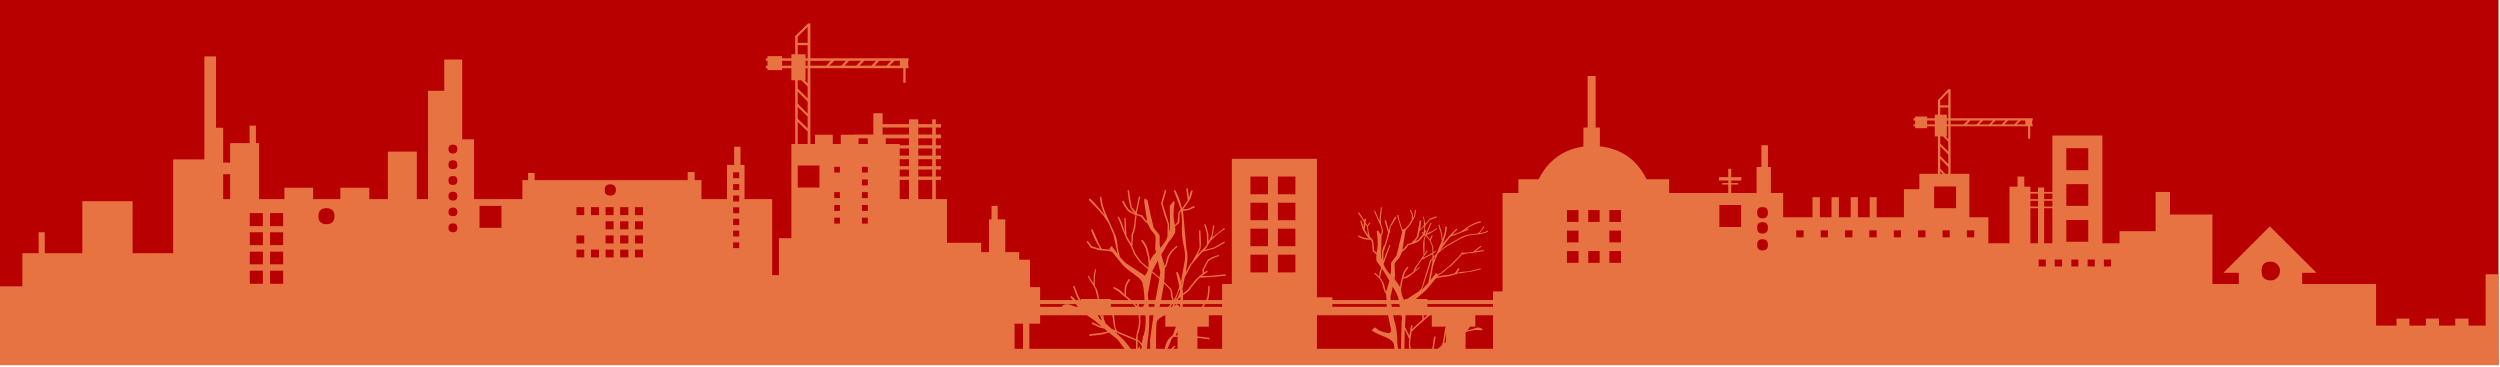 <?xml version="1.0" encoding="utf-8"?>
<svg version="1.1" id="Layer_1"
xmlns="http://www.w3.org/2000/svg"
xmlns:xlink="http://www.w3.org/1999/xlink"
xmlns:author="http://www.sothink.com"
width="592px" height="87px"
xml:space="preserve">
<g id="0" transform="matrix(1, 0, 0, 1, 295.8, 43.55)">
<path style="fill:#B80000;fill-opacity:1" d="M295.85,-43.55L-295.8 -43.55L-295.8 42.9L295.85 42.9L295.85 -43.55" />
<path style="fill:#E87342;fill-opacity:1" d="M295.85,21.4L295.85 42.9L-295.8 42.9L-295.8 24.25L-290.5 24.25L-290.5 16.4L-286.65 16.4L-286.65 11.45L-285.2 11.45L-285.2 16.4L-276.3 16.4L-276.3 4.1L-264.4 4.1L-264.4 16.4L-254.8 16.4L-254.8 -5.8L-247.4 -5.8L-247.4 -30.2L-244.65 -30.2L-244.65 -13.3L-242.95 -13.3L-242.95 -5.05L-241.3 -5.05L-241.3 -9.65L-236.7 -9.65L-236.7 -13.8L-235.2 -13.8L-235.2 -9.65L-234.45 -9.65L-234.45 3.6L-228.45 3.6L-228.45 0.9L-221.65 0.9L-221.65 3.6L-215.2 3.6L-215.2 0.9L-208.35 0.9L-208.35 3.6L-203.95 3.6L-203.95 -7.65L-197.1 -7.65L-197.1 3.6L-194.45 3.6L-194.45 -22.05L-190.6 -22.05L-190.6 -29.45L-186.35 -29.45L-186.35 -10.55L-183.55 -10.55L-183.55 3.6L-172.1 3.6L-172.1 -0.9L-170.75 -0.9L-170.75 -2.6L-169.2 -2.6L-169.2 -0.9L-132.95 -0.9L-132.95 -2.8L-131.3 -2.8L-131.3 -0.9L-129.7 -0.9L-129.7 3.6L-123.65 3.6L-123.65 -4.5L-121.95 -4.5L-121.95 -8.8L-120.45 -8.8L-120.45 -4.5L-119.5 -4.5L-119.5 3.6L-112.95 3.6L-112.95 21.6L-111.35 21.6L-111.35 12.85L-108.4 12.85L-108.4 -9.45L-107.5 -9.45L-107.5 -24.55L-108.4 -24.55L-108.4 -27.4L-110.6 -27.4L-110.6 -26.95L-114.05 -26.95L-114.05 -27.4L-114.45 -27.4L-114.45 -28L-114.05 -28L-114.05 -29.15L-114.45 -29.15L-114.45 -29.75L-114.05 -29.75L-114.05 -30.25L-110.6 -30.25L-110.6 -29.75L-108.4 -29.75L-108.4 -30.7L-107.5 -30.7L-107.5 -34.7L-107.65 -34.85L-104.55 -37.9L-104.55 -38L-103.9 -38L-103.9 -29.75L-80.65 -29.75L-80.65 -29.15L-80.75 -29.15L-80.75 -28L-80.65 -28L-80.65 -27.4L-81.35 -27.4L-81.35 -23.95L-81.9 -23.95L-81.9 -27.4L-103.9 -27.4L-103.9 -9.45L-102.8 -9.45L-102.8 -11.65L-98.6 -11.65L-98.6 -9.45L-96.7 -9.45L-96.7 -11.65L-93.5 -11.65L-93.5 -11.7L-89 -11.7L-89 -16.75L-86.8 -16.75L-86.8 -14.15L-80.55 -14.15L-80.55 -15.3L-78.35 -15.3L-78.35 -14.15L-75.05 -14.15L-75.05 -15.3L-74.2 -15.3L-74.2 -14.15L-72.95 -14.15L-72.95 -13.35L-74.2 -13.35L-74.2 -11.7L-72.95 -11.7L-72.95 -10.8L-74.2 -10.8L-74.2 -9.15L-72.95 -9.15L-72.95 -8.4L-74.2 -8.4L-74.2 -6.7L-72.95 -6.7L-72.95 -5.85L-74.2 -5.85L-74.2 -4.2L-72.95 -4.2L-72.95 -3.4L-74.2 -3.4L-74.2 -1.75L-72.95 -1.75L-72.95 -0.95L-74.2 -0.95L-74.2 3.6L-71.55 3.6L-71.55 13.95L-63.45 13.95L-63.45 16.15L-61.6 16.15L-61.6 8.4L-61 8.4L-61 5.2L-59.55 5.2L-59.55 8.4L-57.75 8.4L-57.75 16.15L-54.45 16.15L-54.45 17.95L-51.9 17.95L-51.9 24.45L-49.5 24.45L-49.5 27.5L-41.75 27.5L-42.35 26.8L-42.15 26.5L-41.05 27.5L-40.4 27.5L-40.95 26.35L-41.65 24.4L-41.7 24.2L-41.4 24.15L-41.3 24.35L-40.65 26.1L-39.95 27.5L-39.85 27.5L-39.85 27.25L-35.85 27.25L-36.45 24.85L-38.25 21.85L-38 21.75L-36.85 23.6L-36.85 23.15Q-36.85 21.2 -36.45 20.2L-36.2 20.25Q-36.55 21.2 -36.55 23.15L-36.55 24.15L-36.2 24.7Q-35.8 25.3 -35.55 27.25L-32.75 27.25L-32.75 27.5L-28.5 27.5L-30.35 26Q-30.5 25.65 -32.2 24.7L-32.1 24.4Q-30.65 24.95 -30 25.7L-29.5 26.25L-29.5 25Q-29.5 23.85 -28.5 22.5L-28.15 22.7Q-29.15 23.95 -29.15 25L-29.15 26.5L-27.95 27.5L-24.8 27.5L-24.8 26.7L-25.05 24.45L-25.15 24.15Q-25.15 23.1 -26.15 22.25L-27.7 21.05Q-29.45 19.85 -30.1 19L-32.45 16.1L-33.2 15.9L-35.9 15.65L-35.9 15.55L-37.5 15.1L-37.55 15.1L-37.55 15.05L-38.5 13.7L-38.2 13.5L-37.3 14.75L-35.85 15.2L-35.25 15.3L-35.75 14.55Q-37 12.45 -37.45 10.8L-37.1 10.75L-35.45 14.45L-34.85 15.4L-33.2 15.55L-32.9 15.65L-33 15.45L-33.15 15.3L-33 15.2L-32.55 14.7L-31.15 16.55L-32.15 12L-32.6 10.9L-33.25 9.4L-34.4 7.65L-35.65 6.2L-36.2 5.6L-38 3.75L-37.75 3.45Q-37.05 3.95 -35.9 5.35L-35.4 5.95L-34.15 7.45Q-35.2 5.35 -35.35 3.05L-35 3.05Q-34.8 5.25 -33.8 7.35L-31.8 11.85Q-31.3 12.7 -31.1 15.2L-30.6 17.3L-29.3 18.7L-24.65 21.75L-24 20.55L-23.95 20.2L-25.8 18.6L-25.85 18.6L-27.25 16.65L-27.8 15.2L-27.9 15.3L-27.9 14.95L-29.05 13L-30.1 10.55Q-30.65 8.8 -31.15 7.95L-30.9 7.75Q-30.3 8.65 -29.75 10.4L-29.45 11.45L-29.55 8.1L-29.25 8.1L-29.05 12.2L-29.1 12.2L-27.9 14.25L-27.85 12L-27.65 11.5Q-27.2 10.1 -27.15 9L-26.95 7.35L-28.35 6.7Q-29.3 6 -30.1 4.1L-29.75 3.95Q-29 5.7 -28.15 6.35L-27.15 6.9L-27.35 6.6L-27.45 6.6L-28.05 5.7L-28.1 5.6L-28.5 3.8L-28.8 1.5L-28.45 1.5L-28.35 2.35L-27.8 5.5L-27.1 6.35L-26.85 6.6L-26.1 2.95L-25.8 3.05L-26.6 6.9L-26.5 7L-26.6 7.1L-25.45 7.4L-25.4 7.4L-25.3 7.45L-24.6 8.45L-24.15 8.85L-24.9 3.95L-24.7 3.95L-24.9 3.8L-24.7 3.5L-24.2 3.75L-24.05 3.9L-23.3 7.55L-22.6 10.4L-21.25 12.1L-21.2 12.2L-21.2 14.3L-21.05 15.15Q-19.75 13.7 -19.35 12.55L-19.3 9.55L-20 7.55L-20.85 4.6L-20.85 4.55L-19.95 1.45L-19.6 1.55L-20.5 4.6L-19.65 7.35L-18.95 9.55L-18.95 11.4Q-18.65 10.55 -18.75 9L-18.8 5.45L-18.8 5.25L-17.95 4.1L-17.65 4.25Q-18 6.9 -17.85 8.2L-17.7 9.25L-17.55 9.75L-16.95 9.05L-16.9 8.4L-16.75 6.8L-16.2 5.95L-16.35 5.55L-17.85 1.55L-17.55 1.45Q-16.6 3.05 -16 5.45L-15.9 5.75L-15.65 5.45L-14.55 3.9L-14.9 1.1L-14.55 1.05L-14.3 2.8L-14.25 3.3L-13.75 1.55L-13.35 1.6Q-13.65 3 -14.05 3.75L-15.3 5.55L-15.7 6L-14.45 5.9L-13.05 5.2L-12.85 5.55L-14.35 6.2L-15.7 6.4L-15.65 6.55L-14.85 15.4Q-14.45 16.9 -14.7 18.7L-15 20.95L-14 19.05L-13.55 18.55L-12.1 15.9L-11.85 15.3Q-11.65 15.1 -11.8 13.3L-11.85 11L-11.55 11L-11.45 13.25Q-11.35 15.15 -11.6 15.5L-11.85 16.05L-12.3 16.9L-11.4 15.95L-11.45 15.75L-11.1 15.7L-10 14.4L-10 12.2Q-10 11.55 -10.6 9.8L-10.65 9.6L-10.35 9.55L-10.25 9.75Q-9.7 11.5 -9.65 12.2L-9.65 13.55L-9.45 13.4L-8.85 12.05L-8.55 9.8L-8.25 9.8L-8.6 12.1L-8.6 12.2L-8.85 12.75L-5.9 10.45L-5.75 10.8Q-6.75 11.1 -9.2 13.55L-10.1 15.1L-10.6 15.65L-8.35 15.05L-5.9 13.65L-5.75 13.9L-8.2 15.3L-11 16.05L-11.05 16.05L-13.3 18.7L-13.45 18.85L-13.7 19.2L-15.25 22.15L-15.75 24.7L-15.85 24.7L-15.75 25.1L-15.65 26L-15.2 25.6L-15.1 25.6L-15.1 25.5Q-14.4 25.05 -14.2 24.6L-12.65 22.65L-11.9 21.95L-11.9 21.85L-11.85 21.85L-10.9 21.15L-11 21.15L-11.05 20.25L-10.1 18.5Q-9.85 17.6 -7.6 16.95L-7.2 16.85L-7.05 17.1L-7.55 17.2Q-9.6 17.95 -9.8 18.55L-10.7 20.25L-10.65 21L-10 20.55L-9.8 20.8L-11.25 21.8L-8.8 21.75L-5.6 21.4L-5.55 21.75L-8.8 22.05L-11.7 22.2L-12.35 22.85L-13.85 24.7Q-14.1 25.25 -14.95 25.85L-15.65 26.35L-15.7 27.5L-10.2 27.5L-10 27.1Q-9.75 26.45 -9.65 24.15L-9.35 24.15Q-9.4 26.5 -9.65 27.25L-9.85 27.5L-6.4 27.5L-6.4 23.7L-4.1 23.7L-4.1 -5.95L16.05 -5.95L16.05 26.85L19.7 26.85L19.7 27.5L32.55 27.5L32.4 26L32.05 25.5L31.65 24.25Q31.5 22.7 29.6 21.25L29.8 21L30.8 21.95L30.9 20.85L31.25 19.8L30.25 18.4Q30 18.15 30.15 16.75L29.25 15.9L29.2 15.15L29.1 13.7L28.6 13.05L28.55 13.05L28.55 13.25L27.15 13.1L25.75 12.45L25.9 12.2L27.2 12.75L28.4 12.9L28 12.5L26.9 10.8L26.3 8.75L26.6 8.65L27.1 10.4L27.1 9.9L27.2 9.05L25.8 6.9L26 6.7L27.25 8.65L27.35 8.25L27.7 8.25L27.55 9.15L28 9.85L28.45 9.15L28.7 9.25L28.1 10.1L28.35 11.65L28.6 12.5L28.55 12.5L28.8 12.75Q29.35 13.15 29.4 13.65L29.55 15.15L29.6 15.75L30.2 16.35L30.25 15.95L30.4 14.95Q30.55 13.7 30.2 11.2L30.55 11.05L31.2 12.05Q31.65 11.1 31.05 9.8L31 9.8L31 9.65L29.55 6.4L29.8 6.35L30.9 8.9L30.85 8.45L31.2 5.5L31.45 5.55L31.15 8.45L31.25 9.65Q32.05 11.35 31.35 12.25L31.35 12.3L31.25 15.7Q31.2 17.3 31.45 17.95L31.45 16.2Q31.45 15.35 32.2 14.2L32.9 11.55L32.05 8.65L32.4 8.6L33.1 11.1Q33.25 9.85 33.65 9.45L34.55 7.75L34.85 7.9L33.85 9.65Q33.3 10.1 33.4 11.55L33.25 11.55L32.45 14.3L31.8 16.2L31.8 18.2L32.3 16.75L33.25 14.4L33.45 14.5L31.85 18.95L31.85 19Q32.25 20.25 33.45 21.5L33.6 20.7L33.6 18.7L33.65 18.6L34.9 16.95L36.25 11.3L36.2 11.3L35.5 9.05Q35.05 7.8 35.1 7.35L35.4 7.35Q35.3 7.8 35.7 9L36.3 10.8L36.4 10.8L36.9 10.55L36.95 10.65L37.7 9.8L38.55 8.45L38.5 8.45L38.5 7.2L38.05 6.25L38.3 6.15L38.75 7.2L38.75 8.15L39.05 7.55L39.3 6.15L39.55 6.2L39.3 7.6Q38.6 9.1 37.9 10L37.05 11L36.95 11.55L36.3 15.55L36.75 15.2L37.45 14.3L37.5 14.25L37.55 14.25L38.65 13.9L38.55 13.75L39.15 13.25L39.75 12.4L40.4 8.65L40.75 8.65L40.5 10.75L41.4 9.75L41.35 8.55L41.15 7.8L41.35 7.75L41.7 9.45L42.7 8.35L42.7 8.25L42.75 8.25L44.35 7.65L44.4 7.95L42.8 8.55L41.85 9.65L41.7 9.8L41.75 9.9L41.6 10.9L41.95 11.05L41.6 11.8L41.7 11.9L41.8 11.85L42.95 9.2L43.2 9.2L42.15 11.75L42.6 11.5Q43.6 11.1 44.4 10.45L44.5 10.65L42.75 11.8L42 12.05L42 12.1L42.05 12.1L42.05 12.2L42.8 13.1L43.2 12.2L43.45 12.25L43 13.4L43.5 14.7L43.6 14.75L43.6 16.15L44.15 15.85L44.25 16.05L43.6 16.4L43.7 17.2L44.35 16.55L45.7 13.3L45.6 13.4L45.45 11.9L44.8 9.75L45.05 9.6L45.7 11.9L45.8 13.2Q46.35 11.6 46.5 10.05L46.85 10.1Q46.7 12.3 45.7 14.3L47.4 12.3L49.1 10.55L49.3 10.8L48 12.1L50.25 11.25L50.25 11.2Q53.05 9.1 54.8 8.85L54.9 9.15Q53.4 9.3 50.9 11L51.8 10.6L51.95 10.85L47.7 12.5L47.65 12.5L45.15 15.75Q46.6 14.55 47.6 14.1L49.3 13.1Q51.2 11.9 53.1 11.85L54.1 11.75L54.1 11.65Q54.55 11.65 55.45 10.1L55.55 10.05L55.75 10.2L55.65 10.25L54.6 11.65Q56.05 11.45 56.45 11.05L56.65 11.2Q55.9 11.9 53.1 12.05Q51.35 12.2 49.45 13.3L47.7 14.3Q46.1 15.1 44.65 16.55L43.85 18.55L43.5 19.7L43.5 19.75L42.95 22.8L44.15 21.25L44.2 21.05L44.4 21.2L44.65 21.45L45.45 21L47.7 19.15L49.75 17.1L49.85 16.9L50.15 16.55L50.45 16.15L50.7 16.3L50.65 16.35L53 16.1L54.2 15.15Q54.65 14.75 54.95 14.65L54.95 14.9L53.55 15.95L55.55 15.65L55.6 15.9L53.1 16.3L52.65 16.5L52.65 16.35L51.95 16.4L50.3 16.75L50 17.2L47.85 19.4Q47.1 19.8 46.25 20.7L44.7 21.75L44.65 21.75L44.6 21.95L44.85 21.85L47.35 21.5L48.7 21.15L49.5 19.95L49.85 20.15L49.15 21.05L50.1 20.85L51.95 20.7L54.8 20L54.9 20.2L52.5 20.8L52 20.85L50.1 21.15Q49.25 21.1 49 21.45L48.9 21.4L47.45 21.85L47.4 21.85L44.85 22.2L44.2 22.4L41.95 25.1L39.7 27.05L39.4 27.25L42.2 27.25L42.2 27.5L57.75 27.5L57.75 25.45L60 25.45L60 2.15L63.75 2.15L63.75 -1.1L68.55 -1.1Q71.95 -7.8 79.15 -8.85L79.15 -13.35L80.15 -13.35L80.15 -25.55L82.05 -25.55L82.05 -13.35L83.05 -13.35L83.05 -8.9Q90.75 -8 94.1 -1.1L99.45 -1.1L99.45 2.15L113.45 2.15L113.45 0.15L112 0.15L112 -0.2L113.45 -0.2L113.45 -0.8L111.25 -0.8L111.25 -1.6L113.45 -1.6L113.45 -3.6L114.15 -3.6L114.15 -1.6L116.55 -1.6L116.55 -0.8L114.15 -0.8L114.15 -0.2L115.8 -0.2L115.8 0.15L114.15 0.15L114.15 2.15L120.15 2.15L120.15 -4L121.3 -4L121.3 -9.15L122.85 -9.15L122.85 -4L123.55 -4L123.55 2.15L126.45 2.15L126.45 7.9L133.4 7.9L133.4 3.15L135.15 3.15L135.15 7.9L137.9 7.9L137.9 3.15L139.65 3.15L139.65 7.9L142.45 7.9L142.45 3.15L144.15 3.15L144.15 7.9L146.95 7.9L146.95 3.15L148.6 3.15L148.6 7.9L155.05 7.9L155.05 1.25L158.7 1.25L158.7 -2.4L163.1 -2.4L163.1 -11.25L162.35 -11.25L162.35 -13.65L160.55 -13.65L160.55 -13.2L157.7 -13.2L157.7 -13.65L157.3 -13.65L157.3 -14.1L157.7 -14.1L157.7 -15L157.3 -15L157.3 -15.55L157.7 -15.55L157.7 -15.95L160.55 -15.95L160.55 -15.55L162.35 -15.55L162.35 -16.4L163.1 -16.4L163.1 -19.65L163.05 -19.8L165.55 -22.4L165.55 -22.45L166.1 -22.45L166.1 -15.55L185.55 -15.55L185.55 -15L185.4 -15L185.4 -14.1L185.55 -14.1L185.55 -13.65L184.95 -13.65L184.95 -10.7L184.45 -10.7L184.45 -13.65L166.1 -13.65L166.1 -2.4L170.55 -2.4L170.55 7.9L175.05 7.9L175.05 14.05L180.05 14.05L180.05 0.65L181.95 0.65L181.95 -1.75L183.55 -1.75L183.55 0.65L185 0.65L185 1.9L186.8 1.9L186.8 0.85L188.25 0.85L188.25 1.9L190.2 1.9L190.2 -11.45L202.05 -11.45L202.05 14.05L206.1 14.05L206.1 11.2L214.65 11.2L214.65 1.9L218.05 1.9L218.05 7.25L228.1 7.25L228.1 23.7L234.35 23.7L234.35 21.05L230.7 21.05L241.7 10.05L252.75 21.05L249.35 21.05L249.35 23.7L266.85 23.7L266.85 33.55L271.7 33.55L271.7 31.9L274.75 31.9L274.75 33.55L278.65 33.55L278.65 31.9L281.75 31.9L281.75 33.55L285.6 33.55L285.6 31.9L288.75 31.9L288.75 33.55L292.8 33.55L292.8 21.4L295.85 21.4M185,5.35L186.8 5.35L186.8 4L185 4L185 5.35M188.25,5.35L190.2 5.35L190.2 4L188.25 4L188.25 5.35M185,2.3L185 3.6L186.8 3.6L186.8 2.3L185 2.3M188.25,3.6L190.2 3.6L190.2 2.3L188.25 2.3L188.25 3.6M193.5,5.2L198.7 5.2L198.7 0.05L193.5 0.05L193.5 5.2M198.7,-8.45L193.5 -8.45L193.5 -3.25L198.7 -3.25L198.7 -8.45M198.7,8.55L193.5 8.55L193.5 13.7L198.7 13.7L198.7 8.55M198.55,17.9L198.55 19.55L200.25 19.55L200.25 17.9L198.55 17.9M194.7,17.9L194.7 19.55L196.35 19.55L196.35 17.9L194.7 17.9M202.4,17.9L202.4 19.55L204.1 19.55L204.1 17.9L202.4 17.9M185,5.75L185 14.05L186.8 14.05L186.8 5.75L185 5.75M186.95,17.9L186.95 19.55L188.65 19.55L188.65 17.9L186.95 17.9M190.75,17.9L190.75 19.55L192.5 19.55L192.5 17.9L190.75 17.9M188.25,5.75L188.25 14.05L190.2 14.05L190.2 5.75L188.25 5.75M241.9,18.4Q239.7 18.4 239.75 20.6Q239.7 22.85 241.9 22.85Q242.85 22.85 243.45 22.2Q244.1 21.5 244.1 20.6Q244.1 19.65 243.45 19.05Q242.85 18.4 241.9 18.4M163.65,-16.4L165.2 -16.4L165.2 -15.55L165.55 -15.55L165.55 -18.1L163.65 -18.1L163.65 -16.4M160.55,-14.1L162.35 -14.1L162.35 -15L160.55 -15L160.55 -14.1M163.65,-9.55L165.55 -7.65L165.55 -10L164.3 -11.25L163.65 -11.25L163.65 -9.55M163.65,-2.4L164.2 -2.4L163.65 -3L163.65 -2.4M163.65,-3.6L164.85 -2.4L165.55 -2.4L165.55 -4L163.65 -5.95L163.65 -3.6M163.65,-6.6L165.55 -4.7L165.55 -7L163.65 -8.9L163.65 -6.6M183.8,-14.1L183.8 -15L182.7 -15L181.75 -14.1L183.8 -14.1M179.7,-15L178.85 -14.1L181.15 -14.1L182.1 -15L179.7 -15M176.15,-15L173.8 -15L172.85 -14.1L175.2 -14.1L176.15 -15M175.85,-14.1L178.15 -14.1L179.1 -15L176.7 -15L175.85 -14.1M169.9,-14.1L172.2 -14.1L173.15 -15L170.8 -15L169.9 -14.1M170.15,-15L166.1 -15L166.1 -14.1L169.2 -14.1L170.15 -15M165.2,-14.1L165.55 -14.1L165.55 -15L165.2 -15L165.2 -14.1M165.2,-13.65L165.2 -11.25L165 -11.25L165.55 -10.55L165.55 -13.65L165.2 -13.65M163.65,-19.8L163.65 -18.6L165.55 -18.6L165.55 -21.7L163.65 -19.8M162.2,0.6L162.2 5.75L167.4 5.75L167.4 0.6L162.2 0.6M111.35,5L111.35 10.2L116.5 10.2L116.5 5L111.35 5M141.1,11L141.1 12.65L142.85 12.65L142.85 11L141.1 11M135.35,11L135.35 12.65L137.05 12.65L137.05 11L135.35 11M129.55,11L129.55 12.65L131.3 12.65L131.3 11L129.55 11M120.3,10.4Q120.25 11.75 121.55 11.75Q122.85 11.75 122.85 10.4Q122.85 9.05 121.55 9.05Q120.25 9.05 120.3 10.4M121.55,8.15Q122.85 8.15 122.85 6.8Q122.85 5.45 121.55 5.5Q120.25 5.45 120.3 6.8Q120.25 8.15 121.55 8.15M121.55,13.1Q120.25 13.1 120.3 14.45Q120.25 15.75 121.55 15.75Q122.85 15.75 122.85 14.45Q122.85 13.1 121.55 13.1M169.95,12.65L171.7 12.65L171.7 11L169.95 11L169.95 12.65M164.2,12.65L165.9 12.65L165.9 11L164.2 11L164.2 12.65M154.35,11L152.65 11L152.65 12.65L154.35 12.65L154.35 11M158.4,12.65L160.15 12.65L160.15 11L158.4 11L158.4 12.65M148.6,12.65L148.6 11L146.85 11L146.85 12.65L148.6 12.65M42.75,13.4L41.85 12.3L41.55 13.2L41.5 16.65L42.05 15.75L42.25 15.9L41.15 17.55L43.4 16.3L43.35 14.85L42.75 13.4M43.4,16.65L42.35 17.2Q41.4 17.65 41 17.95L40.95 17.8L39.9 19.35L39.2 20.55L40.3 19.7L40.4 19.85L38.85 21.15L38.5 21.45Q37.55 22.25 36.95 22.35L36.45 22.45L36.4 22.6L36.2 23.5L35.95 25.1L35.95 25.15L36.25 26.55L36.7 27.5L36.85 27.5L36.85 27.25L37.4 27.25L40.1 25.5Q40.85 24.85 40.95 24.25L41.85 21.35L42.85 18.1L42.85 18.05L42.95 18.05L43.4 17.5L43.4 16.65M43.7,17.55L43.7 18.15L44 17.35L44.05 17.15L43.7 17.55M43.35,18.85L43.4 17.8L43.15 18.15L41.2 24.25L40.85 25L41.15 24.8L42.4 23.45L43.35 18.85M57.75,28.45L42.2 28.45L42.2 29.1L57.75 29.1L57.75 28.45M40.4,11L40.1 12.5L40.05 12.5L40.05 12.55L39.4 13.45L39.15 13.65L40.1 13.2L41.2 11.85L40.85 11.55L41 11.4L41.3 11.55L41.35 11.55L41.5 10.05L40.85 10.6L40.5 11.05L40.4 11M35.55,17.5L34.75 18.4Q34.4 18.65 34.45 19.6L34.55 21.8L34.55 21.85L34.4 22.45L34.5 22.6L35.75 24.4L35.85 23.5L36.3 21.7Q36.65 20.4 37.5 19.6L37.7 19.85Q36.85 20.7 36.65 21.75L36.5 22.15L36.9 22.05L38.3 21.25L38.65 20.95L39.1 20.6L38.95 20.6Q38.95 20.2 39.7 19.2L41.35 16.85L41.3 16.85L41.2 15.15L41.2 14.1L41.35 13.1L41.7 12.2L41.35 12.25L40.3 13.5Q39.3 14.15 37.7 14.5L37.05 15.4L36.25 16.05L35.55 17.5M27.45,10L27.35 10.85L28.2 12.2L28.1 11.8L28.1 11.75L27.9 10.1L27.5 9.55L27.45 10M31,22.2Q31.9 23.3 32.05 24.25L32.25 25.1L32.4 25.45L32.45 25.5L33 23.65L33.2 22.95L32.55 21.8L31.45 20.05L31 22.2M33.45,26.9L33.5 27.5L35.45 27.5Q35.15 26.15 34 24.35L33.45 26.9M33.8,29.1L35.7 29.1L35.55 28.45L33.65 28.45L33.8 29.1M32.55,28.45L19.7 28.45L19.7 29.1L32.6 29.1L32.55 28.45M41,31.1L37.05 31.1L36.9 33.85L37.95 35.95L38.35 33.45L38.7 33.55L38.5 34.45L41 32.15L41 31.1M41.85,31.4L42.25 31.1L41.35 31.1L41.35 31.9L41.85 31.4M38.5,34.85L38.2 36.8Q38 38.1 38.3 39.05L43.35 39.05L43.45 38.45L43.8 36.1L44.15 36.2L43.8 38.45L43.75 39.05L44.65 39.05L45.6 38.25L45.9 37.4L46.45 33.95L46.6 33.95L46.6 33.8L43.25 33.8L43.25 31.1L42.95 31.1Q42.5 31.3 42.15 31.65L39.55 33.95L38.5 34.95L38.5 34.85M36.05,31.1L34.1 31.1L34.3 32.1Q35.1 34.45 35.1 37.85L35.25 39.05L35.95 39.05L36.1 32.6L36.2 31.8L36.05 31.1M33.65,34.85L33.45 33.8L32.9 31.1L16.05 31.1L16.05 39.05L34.4 39.05L34.25 37.85Q33.85 36.85 31.6 36Q30.2 35.45 29.15 34.8L29 34.65L29.75 33.95L29.9 34.05L30.9 34.75Q32.75 35.45 33.25 35.3L33.65 34.85M37.9,36.75L36.85 34.45L36.75 39.05L37.95 39.05Q37.7 38.1 37.9 36.8L37.9 36.75M53.55,31.1L53.55 33.8L52.3 33.8L52.2 33.95L51.7 34.65L53.15 34.3Q54.4 33.65 55.3 34.45L55.1 34.65L53.3 34.6L51.35 35.05L51.25 35.2L51.25 39.05L57.75 39.05L57.75 31.1L53.55 31.1M46.15,37.75L46.6 37.45L46.6 35.25L46.25 37.45L46.15 37.75M88.05,6.2L85.3 6.2L85.3 9L88.05 9L88.05 6.2M83,6.2L80.3 6.2L80.3 9L83 9L83 6.2M85.3,15.9L85.3 18.7L88.05 18.7L88.05 15.9L85.3 15.9M85.3,13.85L88.05 13.85L88.05 11.05L85.3 11.05L85.3 13.85M83,15.9L80.3 15.9L80.3 18.7L83 18.7L83 15.9M78,6.2L75.25 6.2L75.25 9L78 9L78 6.2M75.25,13.85L78 13.85L78 11.05L75.25 11.05L75.25 13.85M75.25,15.9L75.25 18.7L78 18.7L78 15.9L75.25 15.9M0.3,2.45L4.45 2.45L4.45 -1.75L0.3 -1.75L0.3 2.45M10.95,-1.75L6.8 -1.75L6.8 2.45L10.95 2.45L10.95 -1.75M6.8,4.45L6.8 8.6L10.95 8.6L10.95 4.45L6.8 4.45M0.3,4.45L0.3 8.6L4.45 8.6L4.45 4.45L0.3 4.45M-27.35,11.65L-27.5 12.05L-27.65 14.9L-26.9 16.55L-25.6 18.4L-23.85 19.85L-23.8 19L-23.95 17.35L-24.45 15.45Q-24.75 14.5 -25.6 13.45L-25.3 13.2Q-24.35 14.3 -24.05 15.4L-23.6 17.35L-23.5 18.3Q-23.05 17.2 -22.2 16.35L-22.05 16.2L-22.25 15.55L-22.25 15.5L-22.15 13.1Q-22.15 12.15 -22.45 11.9L-23.3 10.85L-24.05 9.4L-24.9 8.65L-25.6 7.75L-26.65 7.4L-26.85 9Q-26.9 10.6 -27.35 11.65M-20.6,17.5L-20 19.5L-19.95 19.35L-19.8 19L-19.55 18.1Q-19.4 16.5 -17.2 14.65L-16.95 14.9Q-18.9 16.4 -19.2 18.15L-19.5 19.15L-19.6 19.5L-19.95 19.95L-20.05 22.4L-20.15 23.2L-18.5 24.85Q-18.15 25.4 -18.15 26.5Q-17.95 26.95 -17.9 27.5Q-17.15 26.35 -16.9 25.4L-16.55 24.25L-17.3 21L-17 20.8Q-16.55 21.55 -16.15 23.15L-16.1 23L-15.2 17.9Q-15.05 16.75 -15.45 14.85Q-16.05 12.3 -15.9 9.85Q-15.85 8.2 -16.15 6.35L-16.45 6.9L-16.55 9.2L-17.55 10.1Q-17.35 11.5 -17.7 11.85L-18.55 13.2Q-19.15 13.7 -20.05 15.5L-20.8 16.7L-20.6 17.5M-32.75,29.1L-26.9 29.1L-27.5 28.45L-32.75 28.45L-32.75 29.1M-22.95,20.7L-21.25 22.15L-21.05 20.95L-21.65 18.15L-22.95 20.7M-23.05,21L-24 26.15L-23.95 27.05L-23.85 27.5L-22.2 27.5L-21.25 22.5L-23.05 21M-27.05,28.45L-26.45 29L-26.6 28.45L-27.05 28.45M-26.1,29.1L-25.15 29.1L-24.8 28.45L-26.15 28.45L-26.1 29.1M-23.8,29.1L-22.45 29.1L-22.4 28.45L-23.8 28.45L-23.8 29.1M-21.25,29.1L-19.15 29.1L-18.55 28.45L-21.05 28.45L-21.25 29.1M-20.85,27.5L-18.2 27.5L-18.5 26.55L-18.5 26.5Q-18.5 25.55 -18.75 25L-20.15 23.6L-20.85 27.5M-49.5,29.1L-44.2 29.1L-44.35 28.95Q-43.45 28.15 -42.05 28.75L-41.05 29.1L-40.55 29.1L-41.05 28.45L-49.5 28.45L-49.5 29.1M-49.5,33.1L-52.05 33.1L-52.05 39.05L-29.5 39.05L-30.9 37.2L-31.15 36.85L-33.2 35.2L-34.8 35.65L-37.85 36L-37.85 35.6L-34.85 35.25L-33.55 34.95L-34.25 34.3L-35.45 34L-37.3 33.1L-37.1 32.75L-35.4 33.6L-35.05 33.75L-35.05 33.65L-36.65 32.3L-38.45 31.1L-49.5 31.1L-49.5 33.1M-53.55,33.1L-55.55 33.1L-55.55 39.05L-53.55 39.05L-53.55 33.1M-21.85,32.6Q-22.05 33.05 -22.05 37.1L-22.05 39.05L-20 39.05L-19.75 38.05Q-19.3 36.7 -18.35 36.05L-18 35.65L-17.35 33.8L-19.85 33.8L-19.85 31.1L-19.95 31.1Q-21.55 31.8 -21.85 32.6M-25.7,31.1L-25.8 31.35L-25.8 31.4Q-25.6 33.4 -26.15 35.05L-26.4 35.85L-26.4 36.65L-26.45 36.85L-25.4 37.75L-25.15 36.05L-24.95 35.8Q-24.45 33.8 -24.5 32.15L-24.5 31.65L-24.6 31.1L-25.7 31.1M-23.65,31.3Q-23.65 35.05 -24 36.8L-24.2 39.05L-23.45 39.05L-23.45 36.8L-22.65 31.1L-23.65 31.1L-23.65 31.3M-26.15,31.1L-32 31.1L-31.75 33.3Q-31.75 34.25 -31.25 34.75L-31.35 34.85L-26.8 36.75L-26.8 36.6L-26.7 35.85L-26.5 34.95Q-25.9 33.25 -26.15 31.45L-26.15 31.1M-25.85,39.05L-25.5 39.05L-25.45 38.4Q-25.8 37.65 -26.45 37.25L-26.4 39.05L-26.15 38.75L-25.95 38.3L-25.85 38.85L-25.85 39.05M-26.85,37.1L-31.75 35.05L-30.25 36.45Q-29.45 37.1 -28.05 39.05L-26.8 39.05L-26.8 37.1L-26.85 37.1M-19.35,39.05L-18.5 39.05L-17.75 38.3L-17.75 38.4L-17.4 38.4L-17.95 39.05L-16.95 39.05L-16.95 36.2L-17.65 36.25L-17.7 36.1L-17.75 36.2Q-18.35 36.35 -18.65 37.45L-19.35 39.05M-32.1,33.3L-32.4 31.1L-34.55 31.1L-34.35 32.1L-34 33L-32.6 34.3L-31.75 34.65L-32.1 33.3M-34.85,31.1L-35 31.1L-34.75 31.75L-34.85 31.1M-35.85,31.1L-35.4 31.95L-34.85 32.35L-35.35 31.1L-35.85 31.1M6.8,16.75L6.8 20.95L10.95 20.95L10.95 16.75L6.8 16.75M4.45,10.6L0.3 10.6L0.3 14.75L4.45 14.75L4.45 10.6M10.95,14.75L10.95 10.6L6.8 10.6L6.8 14.75L10.95 14.75M4.45,16.75L0.3 16.75L0.3 20.95L4.45 20.95L4.45 16.75M-15.95,23.9L-15.75 23.05L-15.85 23.05L-16 23.7L-15.95 23.9M-16.45,24.9L-17.35 27.25L-16.95 27L-16.35 25.45L-16.45 24.9M-16.2,26.8L-16.7 27.15L-16.9 27.5L-16.3 27.5L-16.2 27L-16.2 26.8M-17.1,28.45L-16.45 29.1L-16.35 29.1L-16.35 28.45L-17.1 28.45M-17.15,28.45L-17.5 28.45L-17.7 28.8L-17.75 28.95L-17.2 28.55L-17.15 28.45M-18.15,28.45L-18.65 29.1L-18.3 29.1L-18 28.7L-18 28.45L-18.15 28.45M-17.5,27.5L-17.3 27.5L-17.2 27.45L-17.35 27.3L-17.5 27.5M-15.75,29.1L-11.2 29.1L-10.8 28.45L-15.7 28.45L-15.75 29.1M-10.8,29.1L-6.4 29.1L-6.4 28.45L-10.4 28.45L-10.8 29.1M-6.4,31.1L-9.55 31.1L-9.55 33.8L-12.25 33.8L-12.25 36.1L-9.35 36.45L-9.4 36.8L-12.25 36.45L-12.25 39.05L-6.4 39.05L-6.4 34.45L-6.75 34.45L-6.4 34.4L-6.4 31.1M-16.95,35.85L-16.95 34.85L-17.4 35.95L-16.95 35.85M-89.45,-28L-88.4 -29.15L-91.15 -29.15L-92.25 -28L-89.45 -28M-91.9,-29.15L-94.75 -29.15L-95.8 -28L-93.05 -28L-91.9 -29.15M-98.25,-29.15L-99.4 -28L-96.55 -28L-95.5 -29.15L-98.25 -29.15M-82.7,-29.15L-84 -29.15L-85.15 -28L-82.7 -28L-82.7 -29.15M-84.8,-29.15L-87.6 -29.15L-88.65 -28L-85.85 -28L-84.8 -29.15M-86.05,-9.45L-82.75 -9.45L-82.75 -9.15L-80.55 -9.15L-80.55 -10.8L-86.05 -10.8L-86.05 -9.45M-82.75,-8.4L-82.75 -6.7L-80.55 -6.7L-80.55 -8.4L-82.75 -8.4M-80.55,-13.35L-86.8 -13.35L-86.8 -11.7L-80.55 -11.7L-80.55 -13.35M-92.5,-9.45L-90.3 -9.45L-90.3 -10.8L-92.5 -10.8L-92.5 -9.45M-91.7,-2.7L-90.3 -2.7L-90.3 -4.05L-91.7 -4.05L-91.7 -2.7M-91.7,-1.05L-91.7 0.35L-90.3 0.35L-90.3 -1.05L-91.7 -1.05M-96.9,-4.05L-98.25 -4.05L-98.25 -2.7L-96.9 -2.7L-96.9 -4.05M-98.25,3.35L-96.9 3.35L-96.9 1.95L-98.25 1.95L-98.25 3.35M-98.25,5L-98.25 6.4L-96.9 6.4L-96.9 5L-98.25 5M-90.3,1.95L-91.7 1.95L-91.7 3.35L-90.3 3.35L-90.3 1.95M-91.7,5L-91.7 6.4L-90.3 6.4L-90.3 5L-91.7 5M-80.55,-5.85L-82.75 -5.85L-82.75 -4.2L-80.55 -4.2L-80.55 -5.85M-82.75,-1.75L-80.55 -1.75L-80.55 -3.4L-82.75 -3.4L-82.75 -1.75M-82.75,-0.95L-82.75 3.6L-80.55 3.6L-80.55 -0.95L-82.75 -0.95M-78.35,-13.35L-78.35 -11.7L-75.05 -11.7L-75.05 -13.35L-78.35 -13.35M-78.35,-9.15L-75.05 -9.15L-75.05 -10.8L-78.35 -10.8L-78.35 -9.15M-78.35,-8.4L-78.35 -6.7L-75.05 -6.7L-75.05 -8.4L-78.35 -8.4M-75.05,-5.85L-78.35 -5.85L-78.35 -4.2L-75.05 -4.2L-75.05 -5.85M-78.35,-1.75L-75.05 -1.75L-75.05 -3.4L-78.35 -3.4L-78.35 -1.75M-78.35,-0.95L-78.35 3.6L-75.05 3.6L-75.05 -0.95L-78.35 -0.95M-106.9,-32.85L-106.9 -30.7L-105.05 -30.7L-105.05 -29.75L-104.55 -29.75L-104.55 -32.85L-106.9 -32.85M-106.9,-34.85L-106.9 -33.4L-104.55 -33.4L-104.55 -37.2L-106.9 -34.85M-110.6,-28L-108.4 -28L-108.4 -29.15L-110.6 -29.15L-110.6 -28M-103.9,-28L-100.15 -28L-99.1 -29.15L-103.9 -29.15L-103.9 -28M-105.05,-29.15L-105.05 -28L-104.55 -28L-104.55 -29.15L-105.05 -29.15M-105.05,-27.4L-105.05 -24.55L-105.25 -24.55L-104.55 -23.85L-104.55 -27.4L-105.05 -27.4M-106.9,-24.55L-106.9 -22.6L-104.55 -20.25L-104.55 -23.05L-106.05 -24.55L-106.9 -24.55M-106.9,-21.85L-106.9 -19L-104.55 -16.65L-104.55 -19.5L-106.9 -21.85M-122.2,-1.35L-120.75 -1.35L-120.75 -2.75L-122.2 -2.75L-122.2 -1.35M-122.2,0.05L-122.2 1.45L-120.75 1.45L-120.75 0.05L-122.2 0.05M-120.75,4.15L-120.75 2.75L-122.2 2.75L-122.2 4.15L-120.75 4.15M-106.9,-18.25L-106.9 -15.45L-104.55 -13.15L-104.55 -15.95L-106.9 -18.25M-104.55,-12.65L-104.65 -12.5L-106.9 -14.7L-106.9 -9.45L-104.55 -9.45L-104.55 -12.65M-106.9,0.85L-101.75 0.85L-101.75 -4.35L-106.9 -4.35L-106.9 0.85M-122.2,6.95L-120.75 6.95L-120.75 5.55L-122.2 5.55L-122.2 6.95M-122.2,8.25L-122.2 9.75L-120.75 9.75L-120.75 8.25L-122.2 8.25M-122.2,11.05L-122.2 12.45L-120.75 12.45L-120.75 11.05L-122.2 11.05M-120.75,13.85L-122.2 13.85L-122.2 15.2L-120.75 15.2L-120.75 13.85M-90.3,9.4L-90.3 8L-91.7 8L-91.7 9.4L-90.3 9.4M-96.9,9.4L-96.9 8L-98.25 8L-98.25 9.4L-96.9 9.4M-155.85,5.5L-155.85 7.4L-153.95 7.4L-153.95 5.5L-155.85 5.5M-152.6,1.45Q-152.65 2.75 -151.3 2.75Q-149.95 2.75 -149.95 1.45Q-149.95 0.1 -151.3 0.1Q-152.65 0.1 -152.6 1.45M-152.4,5.5L-152.4 7.4L-150.5 7.4L-150.5 5.5L-152.4 5.5M-159.3,5.5L-159.3 7.4L-157.45 7.4L-157.45 5.5L-159.3 5.5M-145.45,5.5L-145.45 7.4L-143.55 7.4L-143.55 5.5L-145.45 5.5M-148.95,5.5L-148.95 7.4L-147 7.4L-147 5.5L-148.95 5.5M-189.6,-8.25Q-189.6 -7.2 -188.55 -7.2Q-187.5 -7.2 -187.5 -8.25Q-187.5 -9.3 -188.55 -9.3Q-189.6 -9.3 -189.6 -8.25M-189.6,-4.5Q-189.6 -3.5 -188.55 -3.5Q-187.5 -3.5 -187.5 -4.5Q-187.5 -5.6 -188.55 -5.6Q-189.6 -5.6 -189.6 -4.5M-189.6,-0.8Q-189.6 0.25 -188.55 0.25Q-187.5 0.25 -187.5 -0.8Q-187.5 -1.9 -188.55 -1.85Q-189.6 -1.9 -189.6 -0.8M-188.55,3.95Q-187.5 3.95 -187.5 2.9Q-187.5 1.85 -188.55 1.85Q-189.6 1.85 -189.6 2.9Q-189.6 3.95 -188.55 3.95M-188.55,9.35Q-189.6 9.35 -189.6 10.4Q-189.6 11.45 -188.55 11.45Q-187.5 11.45 -187.5 10.4Q-187.5 9.35 -188.55 9.35M-188.55,5.6Q-189.6 5.6 -189.6 6.7Q-189.6 7.65 -188.55 7.65Q-187.5 7.65 -187.5 6.7Q-187.5 5.6 -188.55 5.6M-220.4,7.65Q-220.4 9.5 -218.5 9.55Q-216.6 9.5 -216.6 7.65Q-216.6 5.75 -218.5 5.75Q-220.4 5.75 -220.4 7.65M-143.55,8.85L-145.45 8.85L-145.45 10.75L-143.55 10.75L-143.55 8.85M-147,8.85L-148.95 8.85L-148.95 10.75L-147 10.75L-147 8.85M-147,12.2L-148.95 12.2L-148.95 14.1L-147 14.1L-147 12.2M-145.45,14.1L-143.55 14.1L-143.55 12.2L-145.45 12.2L-145.45 14.1M-148.95,17.4L-147 17.4L-147 15.55L-148.95 15.55L-148.95 17.4M-145.45,17.4L-143.55 17.4L-143.55 15.55L-145.45 15.55L-145.45 17.4M-152.4,10.75L-150.5 10.75L-150.5 8.85L-152.4 8.85L-152.4 10.75M-157.45,12.2L-159.3 12.2L-159.3 14.1L-157.45 14.1L-157.45 12.2M-159.3,17.4L-157.45 17.4L-157.45 15.55L-159.3 15.55L-159.3 17.4M-155.85,17.4L-153.95 17.4L-153.95 15.55L-155.85 15.55L-155.85 17.4M-150.5,12.2L-152.4 12.2L-152.4 14.1L-150.5 14.1L-150.5 12.2M-150.5,15.55L-152.4 15.55L-152.4 17.4L-150.5 17.4L-150.5 15.55M-182.25,5.2L-182.25 10.4L-177.05 10.4L-177.05 5.2L-182.25 5.2M-242.95,-2.3L-242.95 3.6L-241.3 3.6L-241.3 -2.3L-242.95 -2.3M-228.75,6.9L-231.85 6.9L-231.85 10L-228.75 10L-228.75 6.9M-228.75,11.45L-231.85 11.45L-231.85 14.5L-228.75 14.5L-228.75 11.45M-233.55,6.9L-236.65 6.9L-236.65 10L-233.55 10L-233.55 6.9M-236.65,11.45L-236.65 14.5L-233.55 14.5L-233.55 11.45L-236.65 11.45M-236.65,16.05L-236.65 19.05L-233.55 19.05L-233.55 16.05L-236.65 16.05M-233.55,20.55L-236.65 20.55L-236.65 23.65L-233.55 23.65L-233.55 20.55M-231.85,23.65L-228.75 23.65L-228.75 20.55L-231.85 20.55L-231.85 23.65M-231.85,19.05L-228.75 19.05L-228.75 16.05L-231.85 16.05L-231.85 19.05" />
</g>
</svg>
